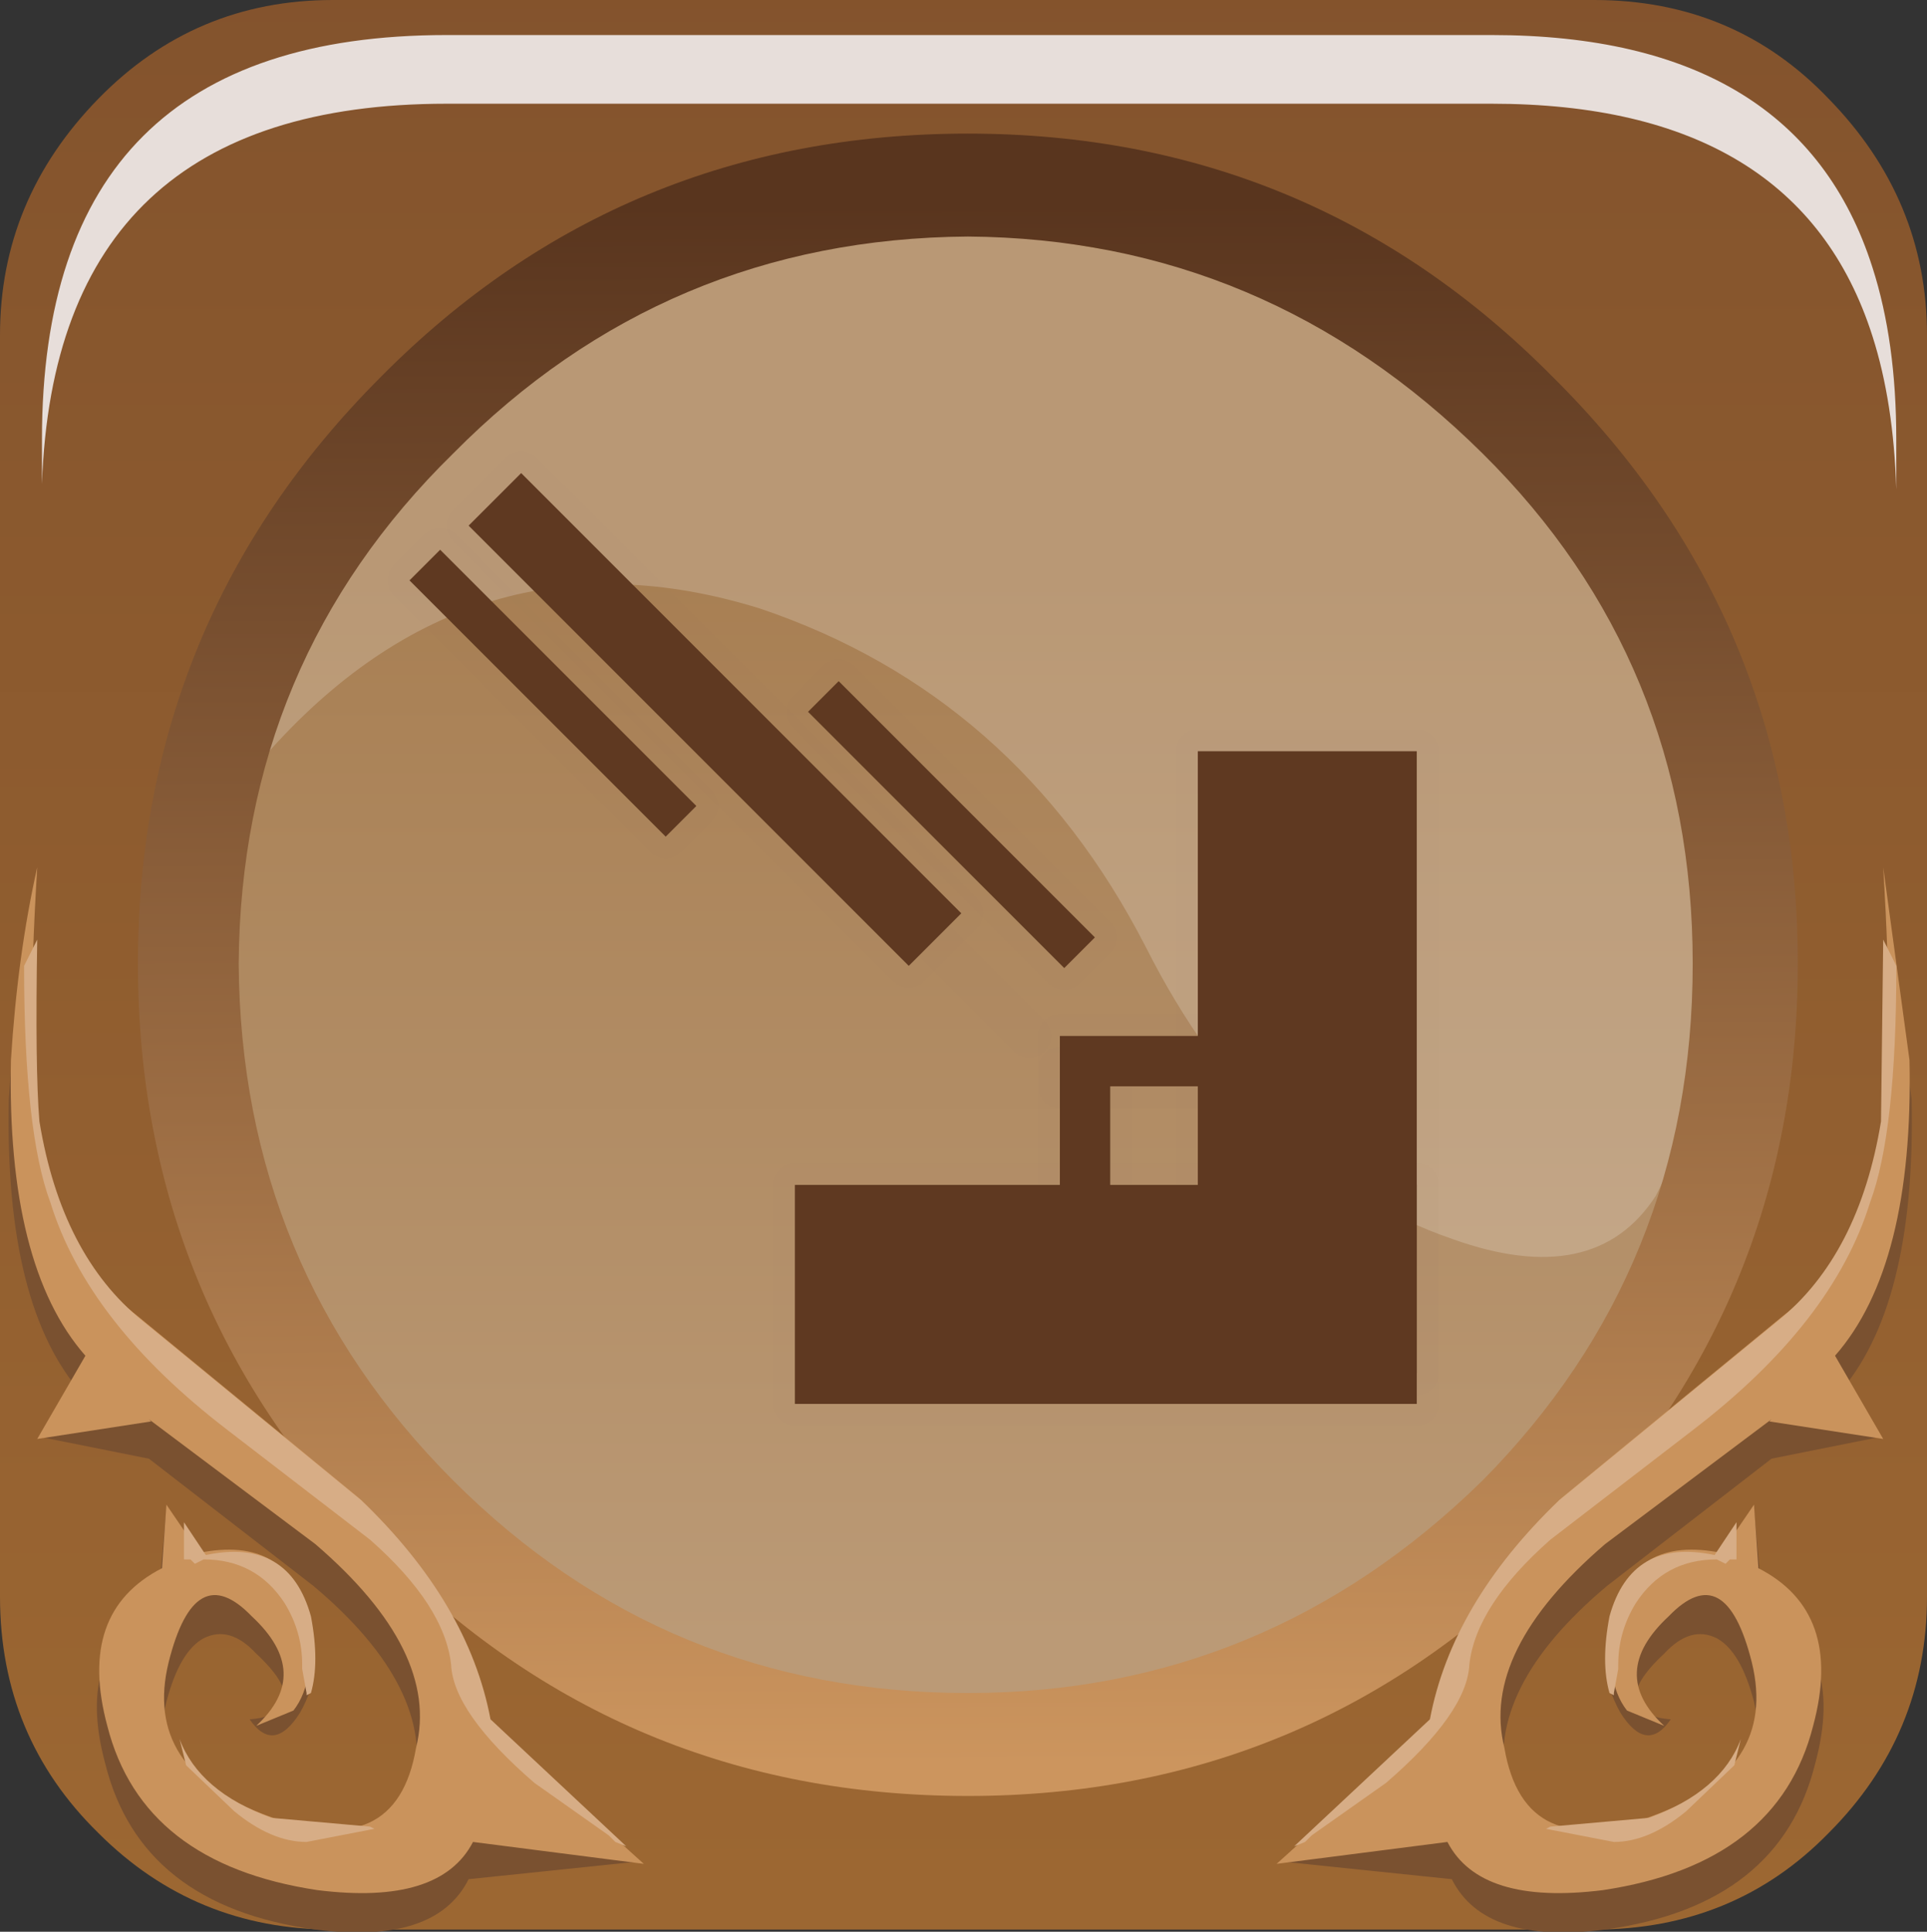 <?xml version="1.0" encoding="UTF-8" standalone="no"?>
<svg xmlns:xlink="http://www.w3.org/1999/xlink" height="66.15px" width="66.0px" xmlns="http://www.w3.org/2000/svg">
  <rect width="100%" height="100%" fill="#333333" stroke="none"/>
  <g transform="matrix(1.5, 0.0, 0.0, 1.5, -0.075, -0.15)">
    <use height="40.4" transform="matrix(1.0, 0.0, 0.0, 1.0, 1.65, 2.35)" width="40.3" xlink:href="#shape0"/>
    <use height="20.15" transform="matrix(1.159, 0.0, 0.0, 1.161, 6.1, 5.4)" width="28.2" xlink:href="#sprite0"/>
    <use height="44.1" transform="matrix(1.0, 0.0, 0.0, 1.0, 0.05, 0.1)" width="44.0" xlink:href="#shape2"/>
    <use height="8.6" transform="matrix(1.208, 0.0, 0.0, 1.206, 1.008, 0.9)" width="35.05" xlink:href="#sprite1"/>
  </g>
  <defs>
    <g id="shape0" transform="matrix(1.0, 0.0, 0.0, 1.0, -1.65, -2.35)">
      <path d="M7.6 8.3 Q13.45 2.35 21.85 2.35 30.2 2.35 36.1 8.3 41.95 14.2 41.95 22.55 41.95 30.9 36.1 36.85 30.2 42.75 21.85 42.75 13.45 42.75 7.6 36.85 1.65 30.9 1.65 22.55 1.65 14.2 7.6 8.3" fill="url(#gradient0)" fill-rule="evenodd" stroke="none"/>
    </g>
    <linearGradient gradientTransform="matrix(0.0, -0.015, -0.019, 0.0, 21.9, 25.55)" gradientUnits="userSpaceOnUse" id="gradient0" spreadMethod="pad" x1="-819.2" x2="819.2">
      <stop offset="0.012" stop-color="#bb9a76"/>
      <stop offset="1.0" stop-color="#a87f53"/>
    </linearGradient>
    <g id="sprite0" transform="matrix(1.0, 0.0, 0.0, 1.0, 0.0, 0.0)">
      <use height="20.15" transform="matrix(1.0, 0.0, 0.0, 1.0, 0.0, 0.0)" width="28.2" xlink:href="#shape1"/>
    </g>
    <g id="shape1" transform="matrix(1.0, 0.0, 0.0, 1.0, 0.0, 0.0)">
      <path d="M27.65 18.45 L27.4 18.95 Q26.2 20.8 23.4 19.8 19.6 18.5 17.35 14.05 14.8 9.1 9.75 7.4 4.1 5.65 0.0 10.3 1.0 6.85 3.7 4.15 7.2 0.65 11.9 0.05 L14.8 0.05 18.4 0.65 Q21.55 1.65 24.05 4.15 28.2 8.3 28.2 14.25 28.2 16.45 27.65 18.45" fill="#ffffff" fill-opacity="0.196" fill-rule="evenodd" stroke="none"/>
    </g>
    <g id="shape2" transform="matrix(1.0, 0.0, 0.0, 1.0, -0.05, -0.1)">
      <path d="M27.4 17.25 L32.4 17.25 32.4 31.45 27.4 31.45 27.4 17.25" fill="#5f3921" fill-rule="evenodd" stroke="none"/>
      <path d="M27.4 17.25 L32.4 17.25 32.4 31.45 27.4 31.45 27.4 17.25 Z" fill="none" stroke="#000000" stroke-linecap="round" stroke-linejoin="round" stroke-opacity="0.004" stroke-width="1.0"/>
      <path d="M18.2 32.15 L18.2 27.15 32.4 27.15 32.4 32.15 18.2 32.15" fill="#5f3921" fill-rule="evenodd" stroke="none"/>
      <path d="M18.2 32.15 L18.2 27.15 32.4 27.15 32.4 32.15 18.2 32.15 Z" fill="none" stroke="#000000" stroke-linecap="round" stroke-linejoin="round" stroke-opacity="0.004" stroke-width="1.0"/>
      <path d="M12.3 12.5 L23.55 23.75" fill="none" stroke="#000000" stroke-linecap="round" stroke-linejoin="round" stroke-opacity="0.004" stroke-width="1.0"/>
      <path d="M10.75 12.1 L11.95 10.9 22.0 20.95 20.8 22.15 10.75 12.1" fill="#5f3921" fill-rule="evenodd" stroke="none"/>
      <path d="M10.75 12.1 L11.95 10.9 22.0 20.95 20.8 22.15 10.75 12.1 Z" fill="none" stroke="#000000" stroke-linecap="round" stroke-linejoin="round" stroke-opacity="0.004" stroke-width="1.0"/>
      <path d="M27.65 23.75 L27.65 24.9 24.25 24.9 24.25 23.75 27.65 23.75" fill="#5f3921" fill-rule="evenodd" stroke="none"/>
      <path d="M27.65 23.75 L24.25 23.75 24.25 24.9 27.65 24.9" fill="none" stroke="#000000" stroke-linecap="round" stroke-linejoin="round" stroke-opacity="0.004" stroke-width="1.0"/>
      <path d="M24.25 27.9 L24.25 24.5 25.4 24.5 25.4 27.9 24.25 27.9" fill="#5f3921" fill-rule="evenodd" stroke="none"/>
      <path d="M24.25 27.9 L24.25 24.5 25.4 24.5 25.4 27.9" fill="none" stroke="#000000" stroke-linecap="round" stroke-linejoin="round" stroke-opacity="0.004" stroke-width="1.0"/>
      <path d="M18.5 16.35 L19.2 15.65 25.05 21.5 24.35 22.2 18.5 16.35" fill="#5f3921" fill-rule="evenodd" stroke="none"/>
      <path d="M18.5 16.35 L19.2 15.65 25.05 21.5 24.35 22.2 18.5 16.35 Z" fill="none" stroke="#000000" stroke-linecap="round" stroke-linejoin="round" stroke-opacity="0.004" stroke-width="1.0"/>
      <path d="M9.4 13.35 L10.1 12.65 15.95 18.5 15.25 19.2 9.4 13.35" fill="#5f3921" fill-rule="evenodd" stroke="none"/>
      <path d="M9.4 13.35 L10.1 12.65 15.95 18.5 15.25 19.2 9.4 13.35 Z" fill="none" stroke="#000000" stroke-linecap="round" stroke-linejoin="round" stroke-opacity="0.004" stroke-width="1.0"/>
      <path d="M22.05 4.8 Q14.85 4.8 9.75 9.9 4.7 15.05 4.7 22.15 4.7 29.35 9.75 34.45 14.8 39.55 22.05 39.55 29.2 39.55 34.25 34.45 39.35 29.35 39.35 22.15 39.35 14.95 34.25 9.9 29.2 4.8 22.05 4.8 M36.45 0.1 Q39.65 0.1 41.8 2.35 44.05 4.65 44.05 7.75 L44.05 36.55 Q44.05 39.7 41.8 41.95 39.65 44.15 36.45 44.15 L7.65 44.15 Q4.5 44.15 2.3 41.95 0.05 39.75 0.05 36.55 L0.05 7.75 Q0.05 4.65 2.3 2.35 4.5 0.1 7.65 0.1 L36.45 0.1" fill="url(#gradient1)" fill-rule="evenodd" stroke="none"/>
      <path d="M41.1 22.1 Q41.1 29.95 35.5 35.5 30.0 41.1 22.15 41.1 14.25 41.1 8.75 35.5 3.2 29.95 3.2 22.1 3.2 14.25 8.75 8.7 14.25 3.15 22.15 3.15 30.0 3.15 35.5 8.7 41.1 14.25 41.1 22.1 M33.9 10.45 Q28.95 5.55 22.15 5.5 15.25 5.55 10.4 10.45 5.55 15.2 5.5 22.1 5.55 29.05 10.4 33.9 15.25 38.75 22.15 38.75 28.95 38.75 33.9 33.9 38.7 29.05 38.7 22.1 38.7 15.2 33.9 10.45" fill="url(#gradient2)" fill-rule="evenodd" stroke="none"/>
      <path d="M0.25 25.2 Q0.4 22.75 0.85 20.75 0.6 24.95 0.85 26.6 1.2 29.6 3.15 31.05 L8.15 35.2 Q10.65 37.55 11.05 40.3 L14.6 42.6 10.75 43.0 Q10.0 44.5 7.25 44.15 3.25 43.6 2.45 40.35 1.75 37.75 3.65 36.75 L3.85 34.55 4.55 36.4 Q6.55 36.0 7.0 37.1 7.5 38.15 6.9 39.2 6.3 40.15 5.75 39.35 6.45 39.3 6.55 38.9 6.6 38.5 5.9 37.85 5.3 37.2 4.7 37.5 4.15 37.8 3.85 38.95 3.25 41.4 6.1 42.5 9.05 43.6 9.5 40.9 10.0 38.65 7.2 36.3 L3.45 33.4 0.95 32.9 1.95 31.95 Q0.15 29.95 0.25 25.2" fill="#7a5130" fill-rule="evenodd" stroke="none"/>
      <path d="M0.3 24.3 Q0.45 21.9 0.9 19.9 0.65 24.05 0.9 25.65 1.25 28.65 3.2 30.15 L8.25 34.3 Q10.7 36.65 11.1 39.35 L14.75 42.65 10.85 42.15 Q10.1 43.6 7.3 43.25 3.3 42.65 2.5 39.5 1.8 36.9 3.75 35.9 L3.85 34.45 4.6 35.55 Q6.6 35.15 7.05 36.95 7.3 38.45 6.75 39.15 L5.9 39.5 Q7.2 38.3 5.8 37.0 4.5 35.65 3.9 38.05 3.3 40.5 6.15 41.55 9.1 42.65 9.55 40.0 10.1 37.8 7.25 35.35 L3.45 32.5 3.5 32.55 0.9 32.95 2.0 31.05 Q0.2 29.0 0.3 24.3" fill="#ca935c" fill-rule="evenodd" stroke="none"/>
      <path d="M0.9 21.55 Q0.85 24.5 0.95 25.7 1.45 28.75 3.3 30.25 L8.3 34.35 Q10.75 36.7 11.25 39.35 L14.35 42.25 14.1 42.15 13.95 42.0 12.25 40.8 Q10.4 39.2 10.35 38.1 10.2 36.75 8.5 35.25 L5.25 32.75 Q2.05 30.3 1.2 27.55 0.6 25.95 0.6 22.15 L0.9 21.55 M6.55 36.7 Q5.9 35.7 4.7 35.7 L4.5 35.8 4.4 35.7 4.25 35.7 4.25 34.85 4.75 35.6 Q6.65 35.2 7.15 37.0 7.35 38.05 7.15 38.75 L7.05 38.8 7.05 38.75 6.95 38.2 6.95 38.1 Q6.95 37.35 6.55 36.7 M4.3 40.4 L4.15 39.8 Q4.6 41.0 6.25 41.6 L8.5 41.8 8.6 41.85 7.05 42.15 Q6.25 42.15 5.4 41.45 L4.3 40.4" fill="#d7ad86" fill-rule="evenodd" stroke="none"/>
      <path d="M43.7 25.2 Q43.8 29.95 42.0 31.95 L43.0 32.9 40.5 33.4 36.75 36.3 Q33.95 38.65 34.45 40.9 34.9 43.6 37.85 42.5 40.7 41.4 40.1 38.95 39.8 37.8 39.25 37.5 38.65 37.2 38.05 37.85 37.35 38.5 37.4 38.9 37.5 39.3 38.2 39.35 37.65 40.15 37.05 39.2 36.45 38.15 36.95 37.1 37.4 36.0 39.4 36.4 L40.1 34.55 40.3 36.75 Q42.2 37.75 41.5 40.35 40.7 43.6 36.7 44.15 33.95 44.5 33.2 43.0 L29.35 42.6 32.9 40.3 Q33.3 37.55 35.8 35.2 L40.8 31.05 Q42.75 29.6 43.1 26.6 43.35 24.95 43.1 20.75 L43.7 25.2" fill="#7a5130" fill-rule="evenodd" stroke="none"/>
      <path d="M43.65 24.3 Q43.75 29.0 41.95 31.05 L43.05 32.95 40.45 32.55 40.5 32.5 36.7 35.35 Q33.85 37.8 34.4 40.0 34.85 42.65 37.8 41.55 40.65 40.5 40.05 38.05 39.45 35.65 38.15 37.0 36.75 38.3 38.05 39.5 L37.2 39.15 Q36.65 38.45 36.9 36.95 37.35 35.15 39.35 35.55 L40.1 34.45 40.2 35.9 Q42.15 36.9 41.45 39.5 40.65 42.65 36.65 43.25 33.85 43.6 33.1 42.15 L29.2 42.65 32.85 39.35 Q33.25 36.65 35.7 34.3 L40.75 30.15 Q42.7 28.65 43.05 25.65 43.3 24.05 43.05 19.9 L43.65 24.3" fill="#ca935c" fill-rule="evenodd" stroke="none"/>
      <path d="M37.4 36.7 Q37.0 37.35 37.0 38.1 L37.0 38.2 36.9 38.75 36.9 38.8 36.8 38.75 Q36.6 38.05 36.8 37.0 37.3 35.2 39.2 35.6 L39.7 34.85 39.7 35.7 39.55 35.7 39.45 35.8 39.25 35.7 Q38.05 35.7 37.4 36.7 M43.05 21.55 L43.35 22.15 Q43.35 25.95 42.75 27.55 41.9 30.3 38.7 32.75 L35.45 35.25 Q33.75 36.75 33.6 38.1 33.55 39.2 31.7 40.8 L30.0 42.0 29.85 42.15 29.6 42.25 32.7 39.35 Q33.2 36.7 35.65 34.35 L40.65 30.25 Q42.5 28.75 43.0 25.7 L43.05 21.55 M39.65 40.4 L38.55 41.45 Q37.7 42.15 36.9 42.15 L35.35 41.85 35.45 41.8 37.7 41.6 Q39.35 41.0 39.8 39.8 L39.65 40.4" fill="#d7ad86" fill-rule="evenodd" stroke="none"/>
    </g>
    <linearGradient gradientTransform="matrix(0.0, -0.034, -0.055, 0.0, 22.45, 16.45)" gradientUnits="userSpaceOnUse" id="gradient1" spreadMethod="pad" x1="-819.2" x2="819.2">
      <stop offset="0.02" stop-color="#9c6732"/>
      <stop offset="1.0" stop-color="#7d4e2b"/>
    </linearGradient>
    <linearGradient gradientTransform="matrix(1.0E-4, 0.022, -0.023, 1.0E-4, 22.2, 22.35)" gradientUnits="userSpaceOnUse" id="gradient2" spreadMethod="pad" x1="-819.2" x2="819.2">
      <stop offset="0.012" stop-color="#59351e"/>
      <stop offset="1.0" stop-color="#cc955e"/>
    </linearGradient>
    <g id="sprite1" transform="matrix(1.0, 0.0, 0.0, 1.0, 0.2, 0.0)">
      <use height="8.6" transform="matrix(1.0, 0.0, 0.0, 1.0, -0.2, 0.0)" width="35.05" xlink:href="#shape3"/>
    </g>
    <g id="shape3" transform="matrix(1.0, 0.0, 0.0, 1.0, 0.2, 0.0)">
      <path d="M34.85 8.6 Q34.8 6.95 34.4 5.7 33.0 1.3 27.2 1.3 L7.45 1.3 Q0.05 1.3 -0.2 8.5 L-0.2 7.65 Q-0.2 0.0 7.45 0.0 L27.2 0.0 Q33.0 0.0 34.4 4.4 34.85 5.8 34.85 7.65 L34.85 8.6" fill="#e7deda" fill-rule="evenodd" stroke="none"/>
    </g>
  </defs>
</svg>

